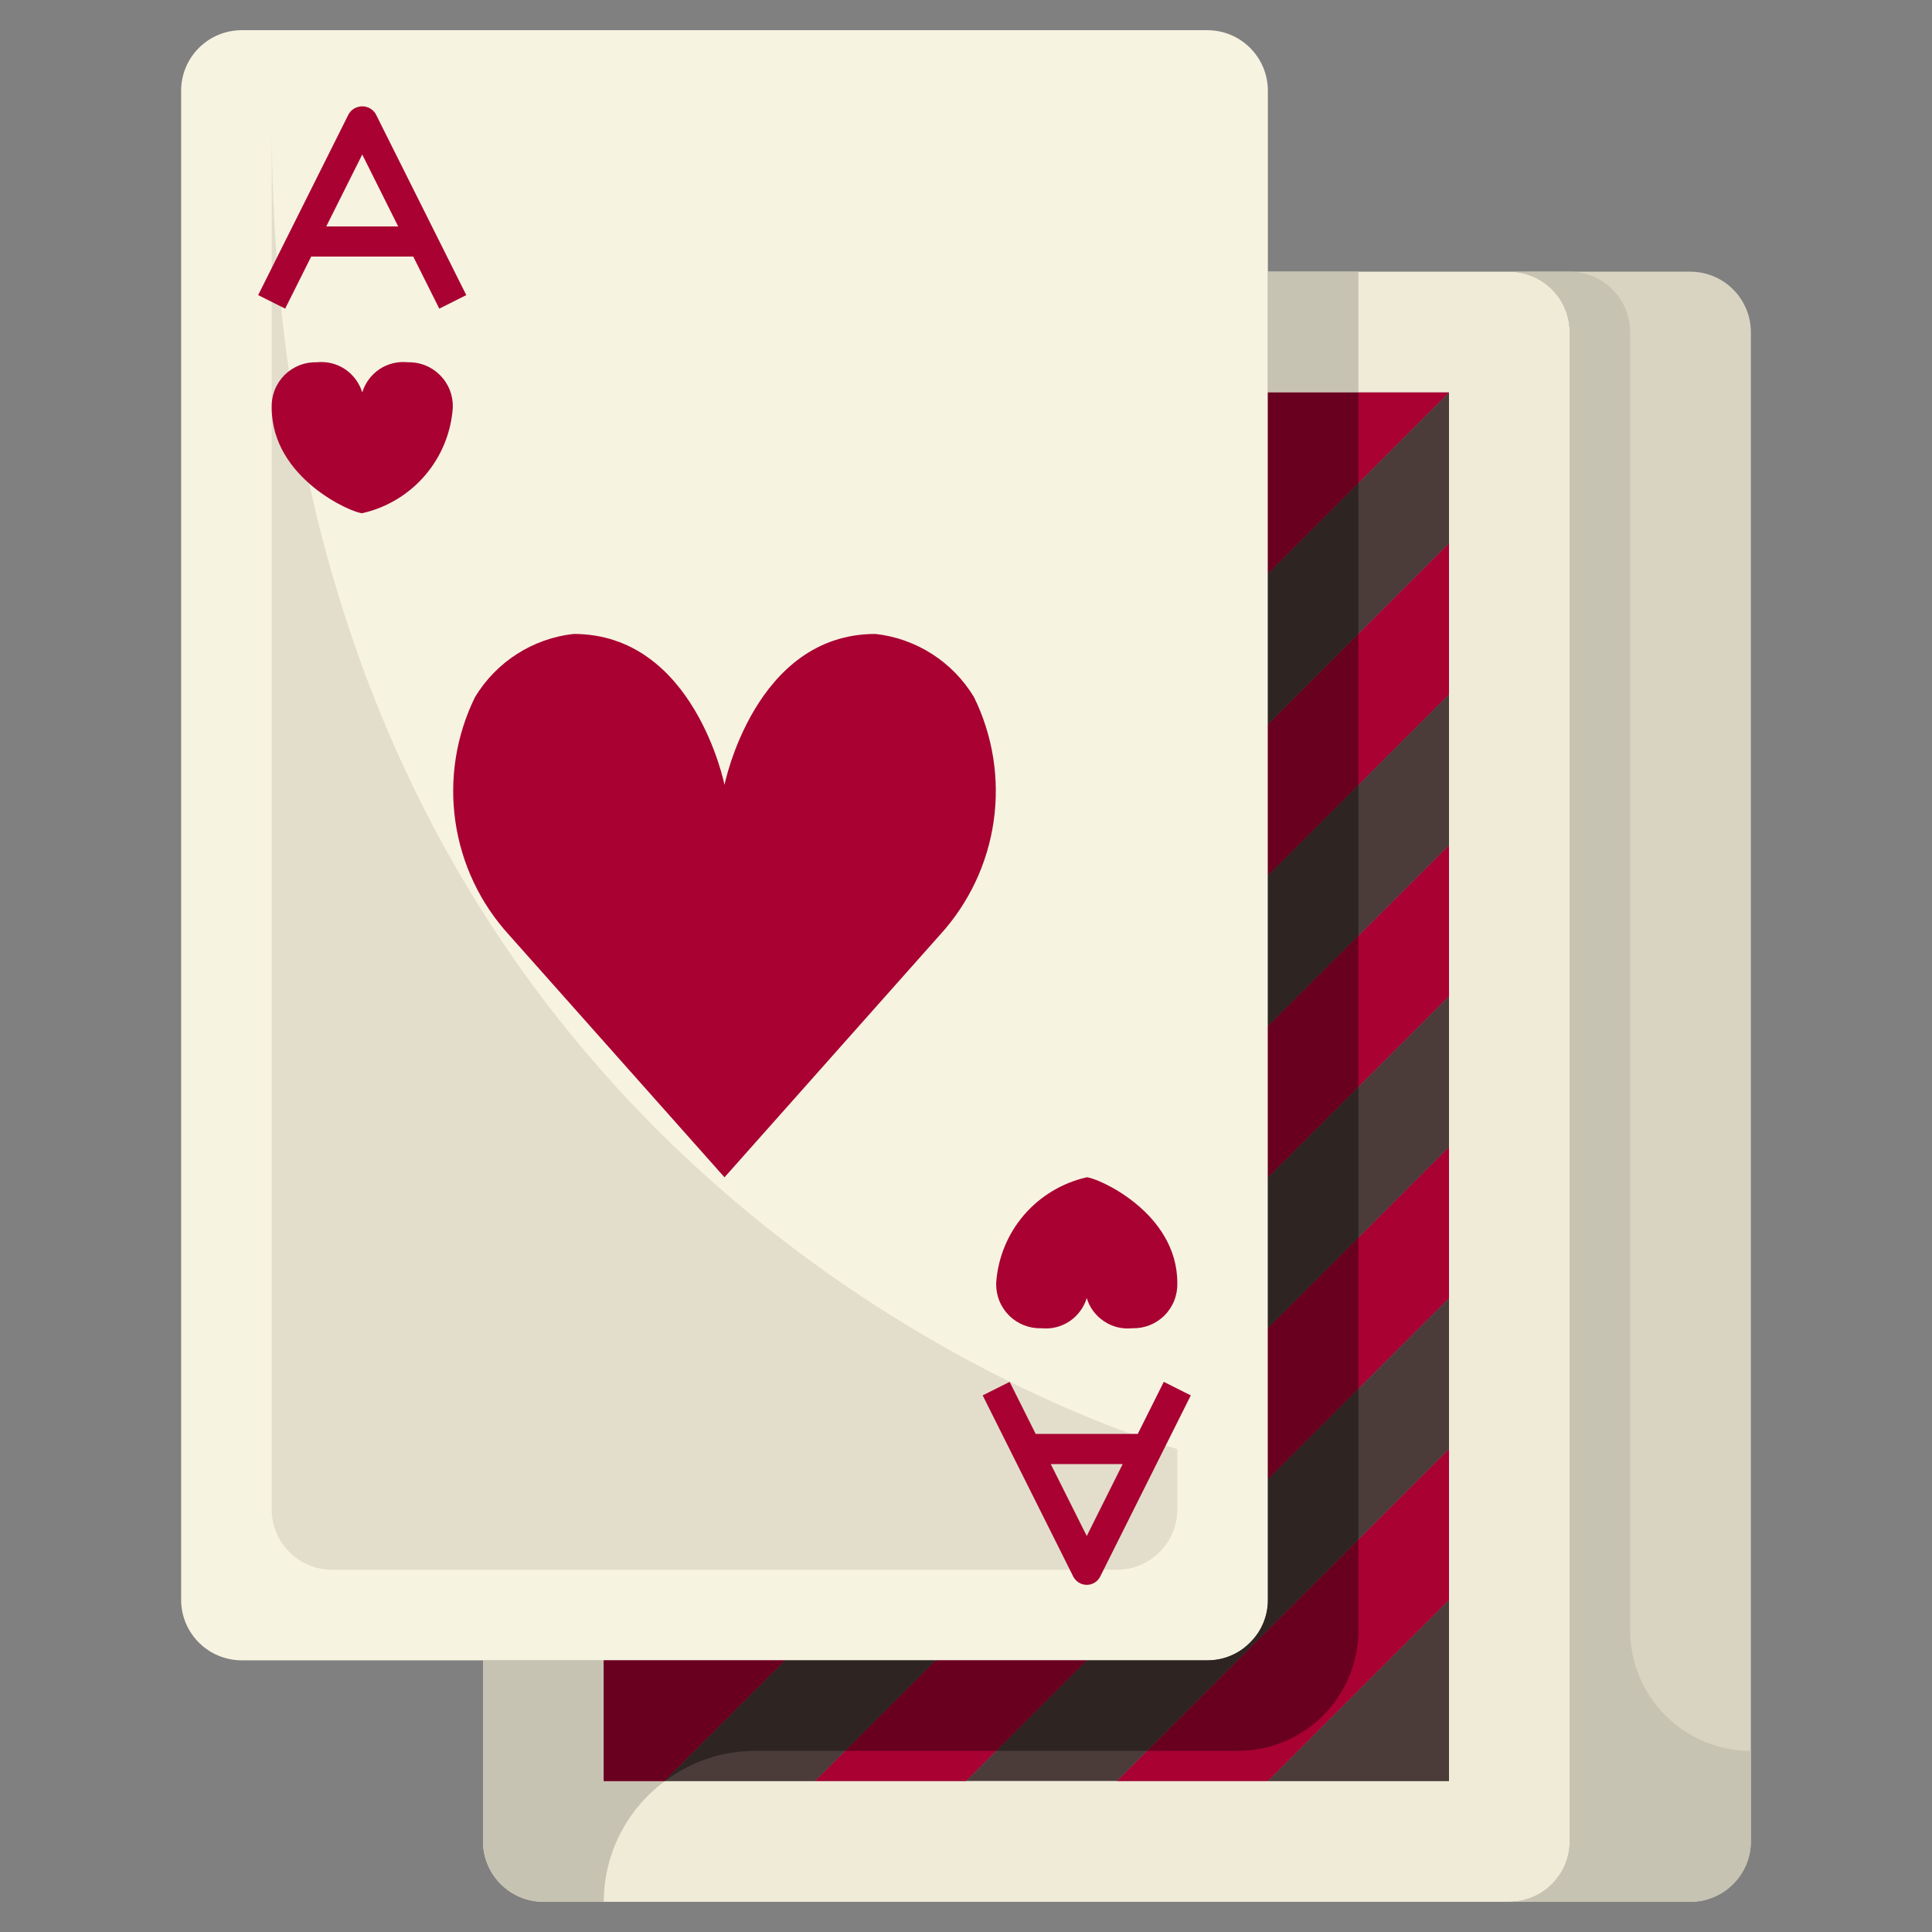 <svg width="32" height="32" viewBox="0 0 32 32" fill="none" xmlns="http://www.w3.org/2000/svg">
<rect x="0" y="0" width="32" height="32" fill="#808080" stroke="none"/>
<path d="M25 4.5H28C28.265 4.501 28.519 4.606 28.706 4.794C28.894 4.981 28.999 5.235 29 5.5V30.5C28.999 30.765 28.894 31.019 28.706 31.206C28.519 31.394 28.265 31.499 28 31.5H25C25.265 31.499 25.519 31.394 25.706 31.206C25.894 31.019 25.999 30.765 26 30.5V5.5C25.999 5.235 25.894 4.981 25.706 4.794C25.519 4.606 25.265 4.501 25 4.5V4.5Z" fill="#D9D4C2"/>
<path d="M20 27.5C20.131 27.501 20.261 27.475 20.383 27.424C20.504 27.374 20.613 27.299 20.705 27.205L20.75 27.25L18.5 29.5H16L18 27.5H20Z" fill="#4B3C39"/>
<path d="M26 5.5V30.5C25.999 30.765 25.894 31.019 25.706 31.206C25.519 31.394 25.265 31.499 25 31.5H9C8.735 31.499 8.481 31.394 8.294 31.206C8.106 31.019 8.001 30.765 8 30.5V27.5H10V29.5H24V6.5H21V4.5H25C25.265 4.501 25.519 4.606 25.706 4.794C25.894 4.981 25.999 5.235 26 5.5V5.5Z" fill="#F0EBD7"/>
<path d="M15.5 27.5L13.5 29.5H11L13 27.5H15.5Z" fill="#4B3C39"/>
<path d="M24 26.5V29.5H21L24 26.5Z" fill="#4B3C39"/>
<path d="M21 26.5V24.5L24 21.5V24L20.75 27.25L20.705 27.205C20.799 27.113 20.874 27.004 20.924 26.883C20.975 26.761 21.001 26.631 21 26.5V26.5Z" fill="#4B3C39"/>
<path d="M24 16.5V19L21 22V19.5L24 16.5Z" fill="#4B3C39"/>
<path d="M24 11.5V14L21 17V14.5L24 11.5Z" fill="#4B3C39"/>
<path d="M24 6.5V9L21 12V9.5L24 6.5Z" fill="#4B3C39"/>
<path d="M13 27.5L11 29.5H10V27.5H13Z" fill="#A80132"/>
<path d="M18 27.5L16 29.5H13.5L15.5 27.5H18Z" fill="#A80132"/>
<path d="M24 24V26.5L21 29.5H18.5L20.75 27.25L24 24Z" fill="#A80132"/>
<path d="M24 19V21.5L21 24.5V22L24 19Z" fill="#A80132"/>
<path d="M24 14V16.5L21 19.5V17L24 14Z" fill="#A80132"/>
<path d="M24 9V11.5L21 14.5V12L24 9Z" fill="#A80132"/>
<path d="M24 6.5L21 9.5V6.5H24Z" fill="#A80132"/>
<path d="M20 0.5H4C3.735 0.501 3.481 0.606 3.294 0.794C3.106 0.981 3.001 1.235 3 1.5V26.5C3.001 26.765 3.106 27.019 3.294 27.206C3.481 27.394 3.735 27.499 4 27.5H20C20.265 27.499 20.519 27.394 20.706 27.206C20.894 27.019 20.999 26.765 21 26.5V1.5C20.999 1.235 20.894 0.981 20.706 0.794C20.519 0.606 20.265 0.501 20 0.5Z" fill="#F7F3E1"/>
<path d="M4.5 2V25C4.5 25.265 4.605 25.52 4.793 25.707C4.98 25.895 5.235 26 5.5 26H18.5C18.765 26 19.02 25.895 19.207 25.707C19.395 25.52 19.5 25.265 19.5 25V24C19.5 24 4.5 20 4.5 2Z" fill="#E3DECB"/>
<path d="M19 29L20.75 27.25L20.705 27.205C20.613 27.299 20.504 27.374 20.383 27.424C20.261 27.475 20.131 27.501 20 27.5H18L16.5 29H19Z" fill="#2E2523"/>
<path d="M11.014 29.5H10V27.5H8V30.5C8.001 30.765 8.106 31.019 8.294 31.206C8.481 31.394 8.735 31.499 9 31.5H10C10.001 31.111 10.093 30.727 10.269 30.38C10.445 30.032 10.7 29.731 11.014 29.5V29.5Z" fill="#C7C3B2"/>
<path d="M22.5 4.5H21V6.5H22.5V4.5Z" fill="#C7C3B2"/>
<path d="M11.014 29.5C11.442 29.177 11.963 29.001 12.5 29H14L15.5 27.5H13L11 29.5H11.014ZM22.5 25.5V23L21 24.5V26.5C21.001 26.631 20.975 26.761 20.924 26.883C20.874 27.004 20.799 27.113 20.705 27.205L20.75 27.25L22.5 25.5Z" fill="#2E2523"/>
<path d="M22.5 18L21 19.5V22L22.5 20.5V18Z" fill="#2E2523"/>
<path d="M22.5 13L21 14.5V17L22.5 15.5V13Z" fill="#2E2523"/>
<path d="M22.5 8L21 9.5V12L22.5 10.5V8Z" fill="#2E2523"/>
<path d="M11 29.5L13 27.5H10V29.5H11Z" fill="#69001F"/>
<path d="M16.5 29L18 27.5H15.5L14 29H16.5Z" fill="#69001F"/>
<path d="M22.5 27V25.5L20.75 27.25L19 29H20.5C21.03 29 21.539 28.789 21.914 28.414C22.289 28.039 22.5 27.53 22.5 27Z" fill="#69001F"/>
<path d="M22.5 20.5L21 22V24.5L22.5 23V20.5Z" fill="#69001F"/>
<path d="M22.5 15.5L21 17V19.5L22.5 18V15.5Z" fill="#69001F"/>
<path d="M22.5 10.5L21 12V14.5L22.5 13V10.5Z" fill="#69001F"/>
<path d="M22.5 6.5H21V9.5L22.5 8V6.5Z" fill="#69001F"/>
<path d="M27 27V5.5C27 5.235 26.895 4.98 26.707 4.793C26.52 4.605 26.265 4.5 26 4.5H25C25.265 4.501 25.519 4.606 25.706 4.794C25.894 4.981 25.999 5.235 26 5.5V30.5C25.999 30.765 25.894 31.019 25.706 31.206C25.519 31.394 25.265 31.499 25 31.5H28C28.265 31.499 28.519 31.394 28.706 31.206C28.894 31.019 28.999 30.765 29 30.5V29C28.47 29 27.961 28.789 27.586 28.414C27.211 28.039 27 27.53 27 27Z" fill="#C7C3B2"/>
<path d="M5.776 1.888L4.276 4.888L4.723 5.112L5.154 4.25H6.845L7.276 5.112L7.723 4.888L6.223 1.888C6.2 1.849 6.167 1.817 6.128 1.795C6.089 1.773 6.045 1.761 6 1.761C5.955 1.761 5.911 1.773 5.871 1.795C5.832 1.817 5.8 1.849 5.776 1.888ZM5.404 3.75L6 2.559L6.595 3.75H5.404ZM19.276 22.888L18.845 23.75H17.154L16.723 22.888L16.276 23.112L17.776 26.112C17.797 26.153 17.829 26.188 17.869 26.213C17.908 26.237 17.953 26.25 18 26.25C18.046 26.25 18.092 26.237 18.131 26.213C18.171 26.188 18.203 26.153 18.223 26.112L19.723 23.112L19.276 22.888ZM18 25.441L17.404 24.25H18.595L18 25.441ZM12 13C12 13 12.5 10.5 14.5 10.5C14.834 10.537 15.154 10.651 15.437 10.832C15.72 11.013 15.957 11.257 16.131 11.544C16.445 12.182 16.559 12.899 16.458 13.603C16.357 14.306 16.046 14.963 15.566 15.487L12 19.5L8.433 15.487C7.953 14.963 7.643 14.306 7.542 13.603C7.441 12.899 7.555 12.182 7.869 11.544C8.043 11.257 8.28 11.013 8.563 10.832C8.846 10.651 9.166 10.537 9.5 10.5C11.5 10.5 12 13 12 13ZM6 8.5C5.839 8.5 4.5 7.927 4.5 6.75C4.497 6.651 4.514 6.552 4.55 6.459C4.587 6.367 4.642 6.283 4.712 6.212C4.783 6.142 4.867 6.087 4.959 6.05C5.051 6.014 5.15 5.997 5.25 6C5.413 5.983 5.578 6.024 5.715 6.115C5.851 6.207 5.952 6.343 6 6.5C6.048 6.343 6.148 6.207 6.285 6.115C6.422 6.024 6.586 5.983 6.75 6C6.849 5.997 6.948 6.014 7.041 6.05C7.133 6.087 7.217 6.142 7.287 6.212C7.358 6.283 7.413 6.367 7.449 6.459C7.486 6.552 7.503 6.651 7.5 6.75C7.472 7.164 7.311 7.558 7.04 7.874C6.77 8.189 6.405 8.409 6 8.5V8.5ZM18 19.5C18.16 19.5 19.5 20.073 19.5 21.25C19.503 21.349 19.486 21.448 19.449 21.541C19.413 21.633 19.358 21.717 19.288 21.788C19.217 21.858 19.133 21.913 19.041 21.95C18.948 21.986 18.849 22.003 18.75 22C18.586 22.017 18.422 21.976 18.285 21.884C18.148 21.793 18.047 21.657 18 21.5C17.952 21.657 17.851 21.793 17.715 21.884C17.578 21.976 17.413 22.017 17.25 22C17.151 22.003 17.052 21.986 16.959 21.95C16.867 21.913 16.783 21.858 16.712 21.788C16.642 21.717 16.587 21.633 16.55 21.541C16.514 21.448 16.497 21.349 16.5 21.25C16.528 20.835 16.689 20.441 16.959 20.126C17.23 19.811 17.595 19.591 18 19.5V19.5Z" fill="#A80132"/>
</svg>
